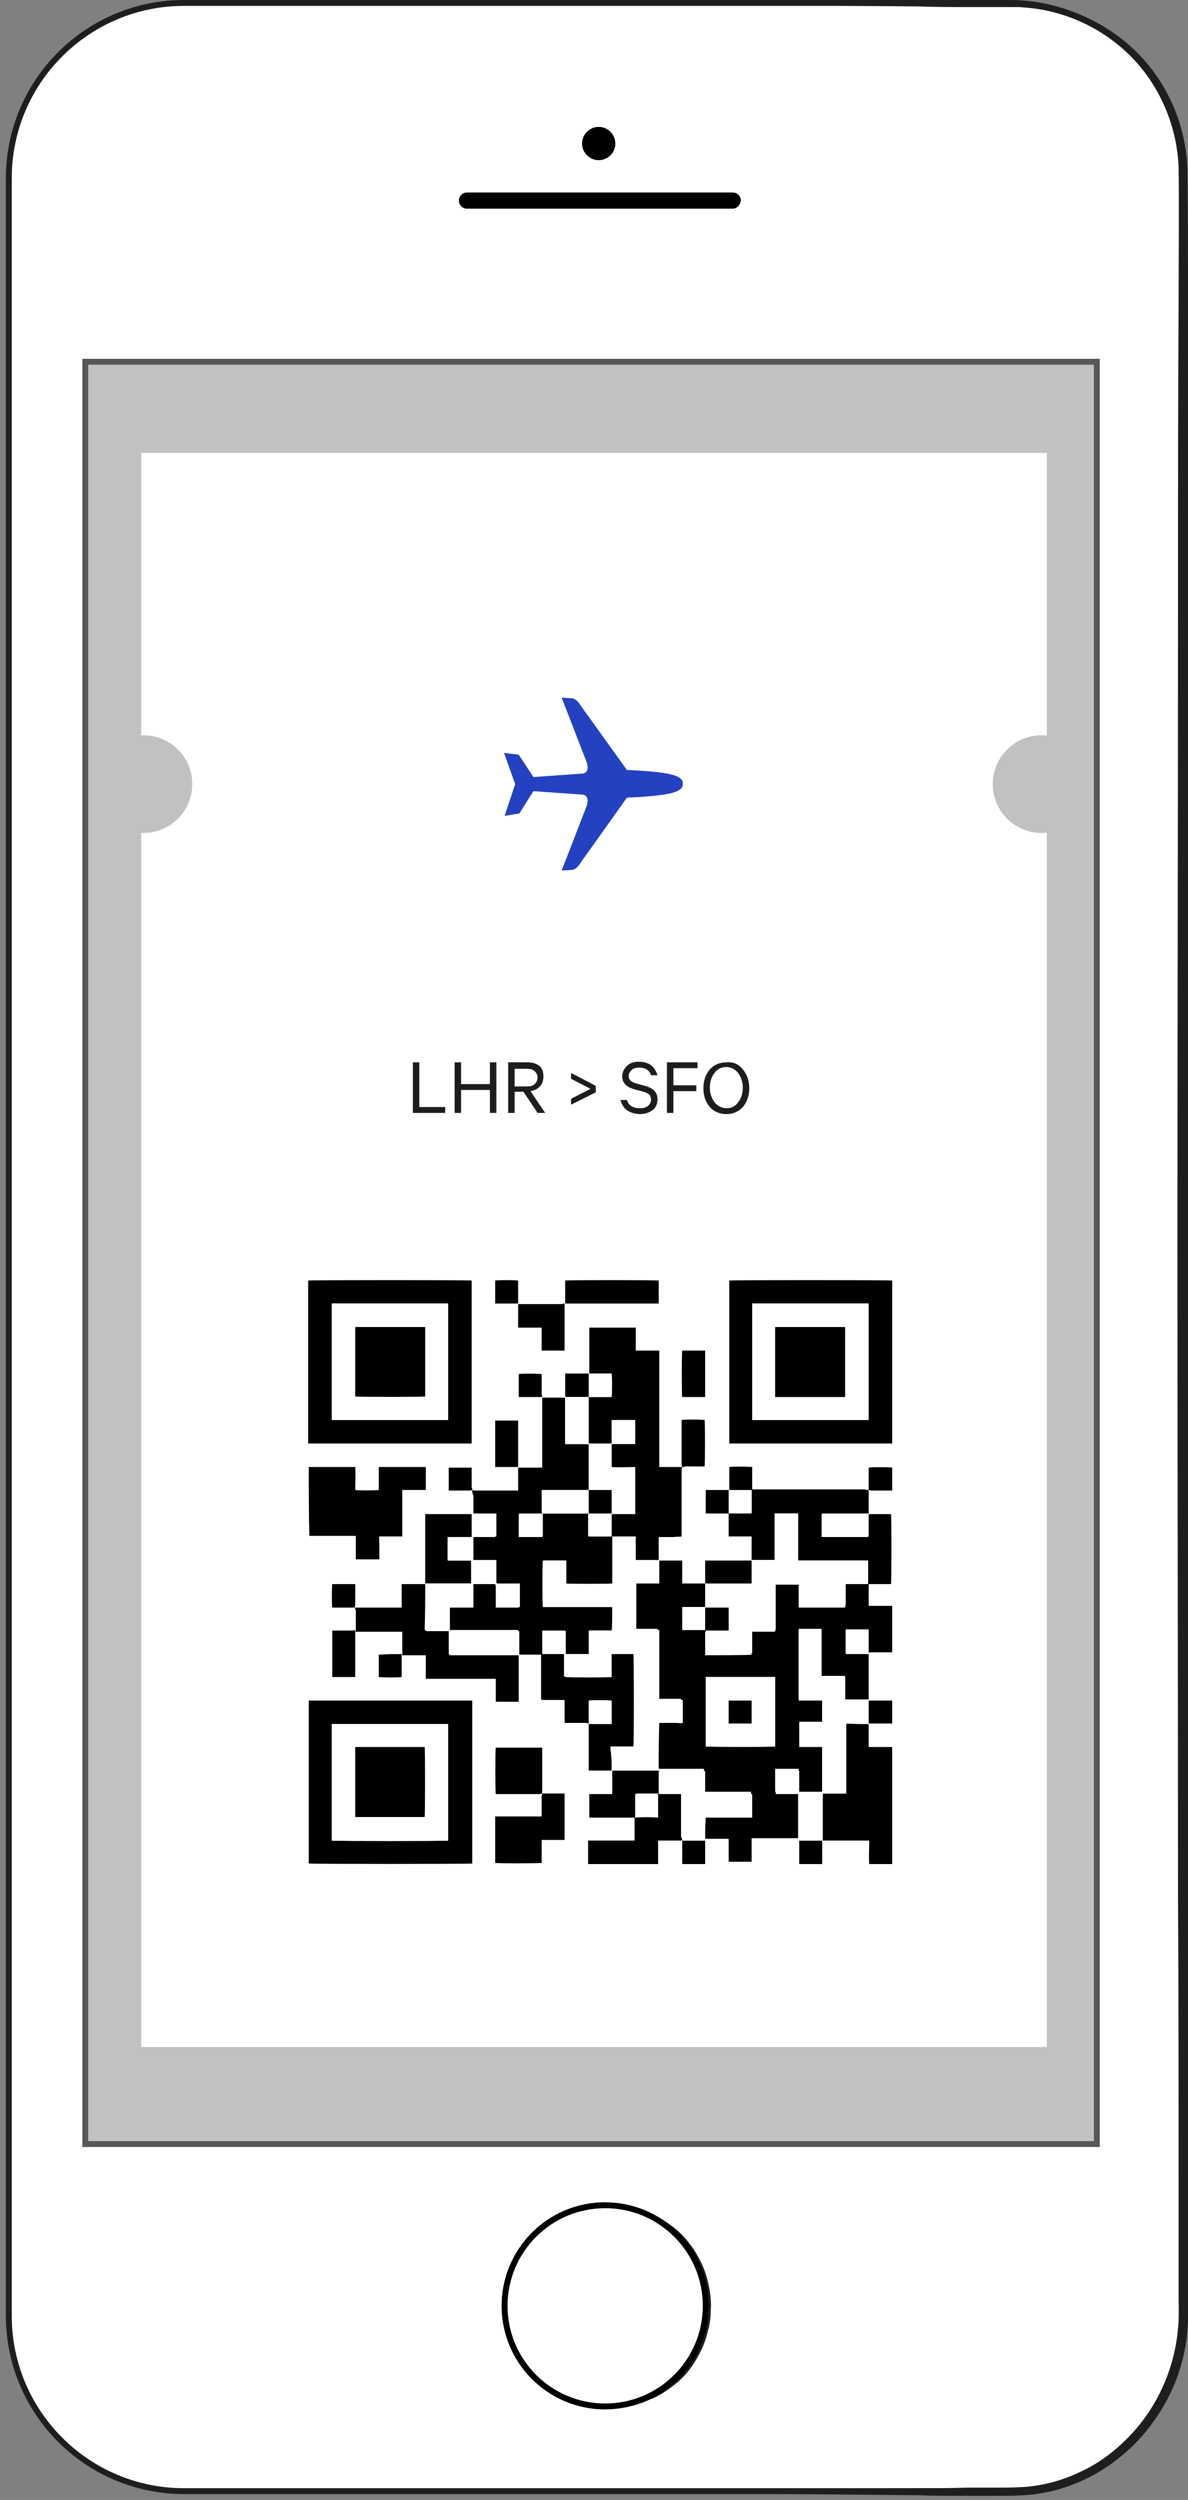 <?xml version="1.0" encoding="utf-8"?>
<!-- Generator: Adobe Illustrator 19.2.1, SVG Export Plug-In . SVG Version: 6.00 Build 0)  -->
<svg version="1.1" id="Layer_1" xmlns="http://www.w3.org/2000/svg" xmlns:xlink="http://www.w3.org/1999/xlink" x="0px" y="0px"
	 viewBox="0 0 202 425" style="enable-background:new 0 0 202 425;" xml:space="preserve">
<rect x="0" y="0" width="202" height="425" fill="#808080" stroke="none"/>
<style type="text/css">
	.st0{fill:none;}
	.st1{fill:#FFFFFF;stroke:#1E1E1E;stroke-miterlimit:10;}
	.st2{fill:#1E1E1E;}
	.st3{fill:#C1C1C1;stroke:#575756;stroke-miterlimit:10;}
	.st4{fill:#FFFFFF;stroke:#000000;stroke-miterlimit:10;}
	.st5{stroke:#FFFFFF;stroke-width:0.746;stroke-miterlimit:10;}
	.st6{stroke:#FFFFFF;stroke-width:0.853;stroke-miterlimit:10;}
	.st7{fill:#FFFFFF;}
	.st8{fill:#C1C1C1;}
	.st9{fill:#2341C1;}
	.st10{enable-background:new    ;}
	.st11{fill:#1D1D1B;}
</style>
<path class="st0" d="M0,0"/>
<path class="st1" d="M201.5,393.7c0,16.5-13.4,29.8-29.8,29.8H31.3c-16.5,0-29.8-13.4-29.8-29.8V30.3c0-16.5,13.4-29.8,29.8-29.8
	h140.3c16.5,0,29.8,13.4,29.8,29.8L201.5,393.7L201.5,393.7z"/>
<g>
	<path class="st2" d="M101.2,0.9c0,0,9.3-0.1,25.7-0.3c8.2-0.1,18.1-0.2,29.5-0.3c2.8,0,5.8,0,8.8-0.1c1.5,0,3,0,4.6,0
		c0.8,0,1.6,0,2.4,0h1.2l1.2,0.1c6.5,0.5,13.2,3.3,18.4,8.3s8.6,12.2,8.9,20C202,36.2,202,44,202,52c0,16.1,0,33,0.1,50.5
		c0,35,0.1,72.4,0.1,109.8s-0.1,74.8-0.1,109.8c0,17.5,0,34.5-0.1,50.5c0,4,0,8,0,11.9c0,2,0,3.9,0,5.8s0,3.8-0.1,5.8
		c-0.7,7.7-4.2,14.8-9.4,19.8c-2.6,2.5-5.5,4.5-8.7,5.9c-3.1,1.4-6.4,2.2-9.7,2.4c-1.6,0.1-3.2,0.1-4.8,0.1s-3.1,0-4.6,0
		c-3,0-6,0-8.8-0.1c-11.4-0.1-21.3-0.2-29.5-0.3c-16.4-0.2-25.7-0.3-25.7-0.3s9.3-0.1,25.7-0.3c8.2-0.1,18.1-0.2,29.5-0.3
		c2.8,0,5.8,0,8.8-0.1c1.5,0,3,0,4.6,0s3.1,0,4.7-0.1c3.1-0.2,6.3-1,9.3-2.4c3-1.3,5.8-3.3,8.2-5.7c4.9-4.8,8.2-11.6,8.8-18.9
		c0.2-1.8,0.1-3.7,0.1-5.7c0-1.9,0-3.9,0-5.8c0-3.9,0-7.9,0-11.9c0-16.1,0-33-0.1-50.5c0-35-0.1-72.4-0.1-109.8s0.1-74.8,0.1-109.8
		c0-17.5,0-34.5,0.1-50.5c0-8,0.1-15.9,0-23.4c-0.3-7.4-3.5-14.3-8.4-19.1s-11.3-7.5-17.5-8l-1.2-0.1h-1.2c-0.8,0-1.6,0-2.3,0
		c-1.6,0-3.1,0-4.6,0c-3,0-6,0-8.8-0.1C145,1,135.1,0.9,126.9,0.8C110.6,1,101.2,0.9,101.2,0.9z"/>
</g>
<g>
	<g>
		<path class="st2" d="M102.9,374.9c0,0,0.2,0,0.6,0s1-0.1,1.7,0c0.4,0,0.8,0.1,1.2,0.1c0.4,0.1,0.9,0.2,1.4,0.3
			c0.5,0.1,1,0.3,1.6,0.5s1.1,0.5,1.7,0.7c0.6,0.3,1.2,0.6,1.8,1c0.6,0.4,1.2,0.8,1.8,1.3c1.2,0.9,2.2,2.1,3.2,3.5
			c0.9,1.4,1.7,2.9,2.2,4.6s0.8,3.4,0.8,5.2c-0.1,0.9,0,1.7-0.2,2.6c-0.1,0.9-0.4,1.8-0.6,2.6c-0.5,1.7-1.3,3.2-2.2,4.6
			c-0.9,1.4-2,2.6-3.2,3.5c-0.6,0.5-1.2,0.9-1.8,1.3c-0.6,0.4-1.2,0.7-1.8,1c-0.6,0.2-1.2,0.5-1.7,0.7c-0.6,0.2-1.1,0.3-1.6,0.5
			c-0.5,0.1-1,0.2-1.4,0.3c-0.4,0-0.9,0.1-1.2,0.1c-0.7,0.1-1.3,0-1.7,0c-0.4,0-0.6,0-0.6,0s0.2,0,0.6-0.1s1-0.1,1.7-0.3
			c0.4-0.1,0.7-0.2,1.2-0.3c0.4-0.1,0.9-0.3,1.3-0.4c0.5-0.2,0.9-0.4,1.5-0.6c0.5-0.2,1-0.5,1.5-0.8c1-0.7,2.1-1.4,3.1-2.4
			c1-0.9,1.9-2.1,2.7-3.3c0.8-1.3,1.4-2.7,1.9-4.2c0.2-0.8,0.4-1.5,0.5-2.3c0.1-0.7,0.1-1.7,0.2-2.4c0-1.6-0.2-3.2-0.7-4.7
			s-1-2.9-1.9-4.2c-0.8-1.2-1.7-2.4-2.7-3.3c-1-1-2.1-1.7-3.1-2.4c-0.5-0.3-1-0.6-1.5-0.8c-0.5-0.2-1-0.5-1.5-0.6
			c-0.5-0.2-0.9-0.3-1.3-0.4s-0.8-0.2-1.2-0.3c-0.7-0.2-1.3-0.2-1.7-0.3C103.1,375,102.9,374.9,102.9,374.9z"/>
	</g>
	<path class="st1" d="M102.9,409.1c-9.4,0-17.1-7.6-17.1-17.1c0-9.4,7.6-17.1,17.1-17.1"/>
</g>
<g>
	<rect x="14.5" y="61.5" class="st3" width="172" height="303"/>
	<g>
		<circle class="st4" cx="102.9" cy="392" r="17.1"/>
	</g>
	<circle class="st5" cx="101.8" cy="24.4" r="3.2"/>
	<path class="st6" d="M124.6,35.9H79.4c-1,0-1.8-0.8-1.8-1.8l0,0c0-1,0.8-1.8,1.8-1.8h45.2c1,0,1.8,0.8,1.8,1.8l0,0
		C126.3,35.1,125.5,35.9,124.6,35.9z"/>
	<g>
		<g>
			<rect x="24" y="77" class="st7" width="154" height="271"/>
		</g>
	</g>
	<g>
		<g>
			<circle class="st8" cx="24.4" cy="133.3" r="8.3"/>
		</g>
	</g>
	<path class="st9" d="M87.6,133.3l-1.9-5.3l2.5,0.3l2.5,3.8l8.5-0.6c1.1-0.3,0.6-1.8,0.6-1.8l-4.3-11.1l1.5,0.1
		c1-0.1,1.7,1.2,1.7,1.2l7.9,11c0,0,6,0.2,8,0.9c0,0,1.5,0.4,1.5,1.3v0.3c0,0.9-1.5,1.3-1.5,1.3c-2,0.7-8,0.9-8,0.9l-7.9,11.1
		c0,0-0.7,1.3-1.7,1.2l-1.5,0.1l4.3-11.1c0,0,0.5-1.5-0.6-1.8l-8.5-0.6l-2.4,3.8l-2.5,0.4L87.6,133.3"/>
	<rect x="49.3" y="180.1" class="st0" width="100.6" height="35.2"/>
	<g class="st10">
		<path class="st11" d="M70.2,189.2v-8.6h1.1v7.6h4.4v1H70.2z"/>
		<path class="st11" d="M83.3,180.6h1.1v8.6h-1.1v-3.9h-4.9v3.9h-1.1v-8.6h1.1v3.7h4.9V180.6z"/>
		<path class="st11" d="M89,185.6h-1.5v3.6h-1.1v-8.6h3.2c0.9,0,1.6,0.2,2.1,0.6c0.5,0.4,0.7,1,0.7,1.8c0,0.7-0.2,1.3-0.6,1.7
			s-0.9,0.7-1.6,0.8l2.5,3.7h-1.3L89,185.6z M87.5,181.6v3.1h2.1c0.6,0,1-0.1,1.3-0.4c0.3-0.3,0.5-0.6,0.5-1.1s-0.2-0.8-0.5-1.1
			s-0.7-0.4-1.3-0.4h-2.1V181.6z"/>
		<path class="st11" d="M101.3,184.6v1.1l-4.2,2.1v-1l3.3-1.7l-3.3-1.7v-1L101.3,184.6z"/>
		<path class="st11" d="M105.5,187h1.1c0.3,1,1.1,1.4,2.2,1.4c0.6,0,1-0.1,1.4-0.4c0.3-0.3,0.5-0.6,0.5-1.1c0-0.3-0.1-0.6-0.3-0.8
			c-0.2-0.2-0.6-0.4-1-0.5l-1.5-0.4c-1.4-0.4-2.1-1.1-2.1-2.2c0-0.7,0.3-1.3,0.8-1.8s1.2-0.7,2-0.7c0.9,0,1.6,0.2,2.1,0.6
			c0.5,0.4,0.9,1,1.1,1.7h-1.1c-0.3-0.9-1-1.3-2-1.3c-0.5,0-1,0.1-1.3,0.4c-0.3,0.3-0.5,0.6-0.5,1s0.1,0.6,0.3,0.8
			c0.2,0.2,0.6,0.4,1,0.5l1.5,0.4c1.4,0.4,2.1,1.1,2.1,2.3c0,0.8-0.3,1.4-0.8,1.8s-1.3,0.7-2.1,0.7s-1.6-0.2-2.2-0.6
			S105.7,187.8,105.5,187z"/>
		<path class="st11" d="M114.5,189.2h-1.1v-8.6h5.2v1h-4.1v2.9h3.9v1h-3.9V189.2z"/>
		<path class="st11" d="M126.3,181.8c0.7,0.8,1.1,1.9,1.1,3.2s-0.4,2.4-1.1,3.2s-1.7,1.2-2.8,1.2c-1.1,0-2.1-0.4-2.8-1.2
			c-0.7-0.8-1.1-1.9-1.1-3.2s0.4-2.4,1.1-3.2s1.7-1.2,2.8-1.2C124.7,180.5,125.6,180.9,126.3,181.8z M125.5,187.4
			c0.5-0.6,0.8-1.5,0.8-2.5s-0.3-1.8-0.8-2.5c-0.5-0.6-1.2-1-2-1s-1.5,0.3-2,1c-0.5,0.6-0.8,1.5-0.8,2.5s0.3,1.8,0.8,2.5
			c0.5,0.6,1.2,1,2,1C124.4,188.4,125,188.1,125.5,187.4z"/>
	</g>
	<g>
		<g>
			<circle class="st8" cx="177.1" cy="133.3" r="8.3"/>
		</g>
	</g>
</g>
<g id="e5KAql_2_">
	<g>
		<g>
			<path class="st7" d="M167.8,333.4c-44,0-88,0-132,0c0-44,0-88,0-132c44,0,88,0,132,0C167.8,245.4,167.8,289.4,167.8,333.4z
				 M124,253.3c-0.2,0-0.3,0-0.5,0c-1,0-2,0-3.1,0c-0.2,0-0.3,0-0.5,0c0,1.3,0,2.6,0,4c1.3,0,2.7,0,4,0c0,0.1,0,0.1,0,0.2
				c0,1.2,0,2.3,0,3.5c0,0.1,0,0.2,0,0.3c0.5,0,0.9,0,1.3,0c0.4,0,0.8,0,1.3,0c0.4,0,0.9,0,1.3,0c0,0.2,0,0.4,0,0.5c0,1,0,2,0,3
				c0,0.2,0,0.3,0,0.5c-0.1,0-0.1,0-0.2,0c-2.5,0-5,0-7.5,0c-0.1,0-0.2,0-0.3,0c0,1.3,0,2.6,0,3.9c-1.3,0-2.6,0-4,0
				c0-0.5,0-0.9,0-1.3c0-0.4,0-0.9,0-1.3c0-0.4,0-0.9,0-1.3c-1.4,0-2.7,0-4,0c0-1.3,0-2.6,0-4c0.5,0,0.9,0,1.3,0c0.4,0,0.9,0,1.3,0
				c0.4,0,0.9,0.1,1.3-0.1c0-0.2,0-0.4,0-0.5c0-3.6,0-7.2,0-10.8c0-0.2,0-0.3,0.1-0.5c0.1,0,0.3,0,0.4,0c1,0,2,0,3,0
				c0.1,0,0.3,0,0.4,0c0.1-0.6,0.1-7.6,0-7.9c-0.7-0.1-3.6-0.1-3.9,0c0,0.1,0,0.2,0,0.3c0,2.4,0,4.8,0,7.3c0,0.1,0,0.3,0.1,0.4
				c-0.2,0-0.3,0-0.5,0c-1,0-2,0-3.1,0c-0.2,0-0.3,0-0.5,0c0-1.4,0-2.7,0-4c0-1.3,0-2.6,0-4c0-1.3,0-2.6,0-3.9c0-1.3,0-2.6,0-4
				c0-1.3,0-2.6,0-3.9c-0.5,0-0.9,0-1.4,0c-0.4,0-0.8,0-1.3,0c-0.4,0-0.9,0-1.3,0c0-1.3,0-2.6,0-3.9c-2.7,0-5.3,0-7.9,0
				c0,0.2,0,0.3,0,0.4c0,2.4,0,4.7,0,7.1c0,0.1,0,0.2,0,0.3c-0.2,0-0.3,0-0.5,0c-1,0-2,0-3.1,0c-0.2,0-0.3,0-0.5,0c0,0.7,0,1.4,0,2
				c0,0.7,0,1.3,0,2c-1.3,0-2.6,0-3.9,0c0-0.2,0-0.3,0-0.5c0-1,0-2,0-3.1c0-0.1,0-0.3,0-0.4c-0.7-0.1-3.6-0.1-3.9,0
				c0,1.3,0,2.6,0,3.9c1.4,0,2.7,0,4,0c0,0.2,0,0.3,0,0.5c0,3.6,0,7.2,0,10.8c0,0.2,0,0.3,0,0.6c-0.2,0-0.4,0-0.5,0c-1,0-2,0-3.1,0
				c-0.2,0-0.3,0-0.5,0c0-0.1,0-0.3,0-0.4c0-2.4,0-4.7,0-7.1c0-0.1,0-0.3,0-0.4c-1.3,0-2.6,0-3.9,0c0,2.6,0,5.2,0,7.9
				c0.2,0,0.3,0,0.5,0c1,0,1.9,0,2.9,0c0.2,0,0.3,0,0.5,0c0,0.1,0,0.1,0,0.2c0,1.2,0,2.3,0,3.5c0,0.1,0,0.1,0,0.2
				c-0.1,0-0.2,0-0.3,0c-2.4,0-4.8,0-7.2,0c-0.1,0-0.2,0-0.3-0.1c0-0.1,0-0.3,0-0.4c0-1,0-2,0-3c0-0.1,0-0.3,0-0.4
				c-1.3,0-2.6,0-3.9,0c0,1.3,0,2.6,0,3.9c0.1,0,0.2,0,0.3,0c1.1,0,2.3,0,3.4,0c0.1,0,0.2,0,0.3-0.1c0,0.3,0,0.7,0,1
				c0,1,0,2.1,0,3.1c-0.1,0-0.1,0-0.2,0c-2.5,0-4.9,0-7.4,0c-0.1,0-0.2,0-0.3,0c0,0.2,0,0.3,0,0.5c0,3.6,0,7.3,0,10.9
				c0,0.1,0,0.3,0,0.4c-0.2,0-0.3,0-0.5,0c-1,0-2,0-3.1,0c-0.2,0-0.3,0-0.5,0c0,1.3,0,2.6,0,4c-0.2,0-0.3,0-0.5,0
				c-2.3,0-4.6,0-6.9,0c-0.2,0-0.4,0-0.6,0c0-0.1,0.1-0.3,0.1-0.4c0-1.1,0-2.2,0-3.3c0-0.1,0-0.2,0-0.3c-1.3,0-2.6,0-3.9,0
				c-0.1,0.6-0.1,3.6,0,4c0.1,0,0.3,0,0.4,0c1,0,2,0,3,0c0.1,0,0.3,0,0.4,0c0,0.1,0.1,0.2,0.1,0.3c0,1.1,0,2.2,0,3.3
				c0,0.1,0,0.2-0.1,0.3c-0.1,0-0.3,0-0.4,0c-1,0-2,0-3,0c-0.1,0-0.3,0-0.4,0c0,2.6,0,5.3,0,7.9c1.3,0,2.6,0,3.9,0
				c0-0.1,0-0.2,0-0.4c0-2.4,0-4.8,0-7.2c0-0.1,0-0.3-0.1-0.4c0.2,0,0.4,0,0.6,0c2.3,0,4.6,0,6.9,0c0.2,0,0.3,0,0.5,0
				c0,1.4,0,2.7,0,4c-1.3,0-2.6,0-3.8,0c0,0,0,0-0.1,0c0,1.3,0,2.6,0,3.8c0.5,0.1,3.6,0.1,3.9,0c0-1.3,0-2.6,0-3.9c0.7,0,1.3,0,2,0
				c0.7,0,1.3,0,2,0c0,0.7,0,1.3,0,2c0,0.6,0,1.3,0,2c4,0,7.9,0,11.9,0c0,1.3,0,2.6,0,3.9c1.3,0,2.6,0,3.9,0c0-0.2,0-0.3,0-0.4
				c0-2.4,0-4.8,0-7.2c0-0.1,0-0.2,0-0.3c1.3,0,2.7,0,4,0c0,0,0,0.1,0,0.1c0,2.5,0,5,0,7.5c0,0.1,0,0.2,0.1,0.3c1.3,0,2.6,0,3.9,0
				c0,1.3,0,2.6,0,3.9c0.2,0,0.3,0,0.5,0c1,0,2.1,0,3.1,0c0.2,0,0.3,0,0.5,0.1c0,0,0,0,0,0c0,0.1,0,0.2,0,0.3c0,2.5,0,4.9,0,7.4
				c0,0.1,0,0.2,0,0.3c1.3,0,2.6,0,3.9,0c0,1.3,0,2.6,0,4c-1.3,0-2.6,0-3.9,0c0,1.3,0,2.6,0,4c0.2,0,0.3,0,0.4,0c0.7,0,1.5,0,2.2,0
				c1.8,0,3.5,0,5.3,0c0,1.3,0,2.6,0,4c-2.7,0-5.3,0-7.9,0c0,1.3,0,2.6,0,4c4,0,7.9,0,11.9,0c0-1.3,0-2.6,0-4c0.4,0,0.7,0,1,0
				c1,0,2,0,3.1,0c0,0.1,0,0.1,0,0.2c0,1.2,0,2.4,0,3.6c0,0.1,0,0.1,0,0.2c1.3,0,2.6,0,3.9,0c0-1.3,0-2.7,0-4c0.2,0,0.3,0,0.5,0
				c1,0,2,0,3.1,0c0.1,0,0.3,0,0.5,0c0,1.3,0,2.6,0,3.9c1.3,0,2.6,0,3.9,0c0-1.3,0-2.6,0-4c0.2,0,0.4,0,0.5,0c2.3,0,4.6,0,6.9,0
				c0.2,0,0.3,0,0.5,0c0,0.1,0,0.1,0,0.2c0,1.2,0,2.4,0,3.6c0,0.1,0,0.1,0,0.2c1.3,0,2.6,0,3.9,0c0-1.3,0-2.7,0-4c0.2,0,0.3,0,0.5,0
				c2.3,0,4.6,0,6.9,0c0.2,0,0.3,0,0.5,0c0,1.4,0,2.7,0,4c1.3,0,2.6,0,3.9,0c0-6.6,0-13.2,0-19.9c-1.3,0-2.6,0-4,0
				c0-1.3,0-2.6,0-3.9c1.3,0,2.6,0,4,0c0-1.3,0-2.6,0-3.9c-0.3,0-0.6,0-0.9,0c-1,0-2.1,0-3.1,0c0-0.1,0-0.1,0-0.2c0-2.5,0-4.9,0-7.4
				c0-0.1,0-0.2,0-0.3c0,0,0,0,0,0c0.2,0,0.3-0.1,0.5-0.1c1,0,2.1,0,3.1,0c0.1,0,0.3,0,0.4,0c0-2.6,0-5.3,0-7.9c-1.3,0-2.6,0-4,0
				c0-0.2,0-0.4,0-0.5c0-1.2,0-2.3,0-3.5c0.1,0,0.1,0,0.2,0c1.2,0,2.3,0,3.5,0c0.1,0,0.2,0,0.2,0c0.1-0.5,0.1-11.5,0-11.9
				c-1.3,0-2.6,0-3.9,0l0,0c0-1.2,0-2.4,0-3.6c0-0.2,0-0.3,0-0.5c0.1,0,0.3,0.1,0.4,0.1c1.1,0,2.2,0,3.3,0c0.1,0,0.2,0,0.3,0
				c0-1.3,0-2.6,0-3.9c-0.6-0.1-3.6-0.1-4,0c0,0.1,0,0.3,0,0.4c0,1,0,2,0,3c0,0.1,0,0.3,0,0.4c-0.2,0-0.4,0.1-0.6,0.1
				c-6.2,0-12.5,0-18.7,0c-0.2,0-0.3,0-0.5,0c0-0.2,0-0.3,0-0.5c0-1,0-2,0-3c0-0.2,0-0.3,0-0.5c-0.6-0.1-3.6-0.1-3.9,0
				c0,1.1,0,2.2,0,3.3C123.9,252.9,123.9,253.1,124,253.3z M88.1,221.6c0-0.1,0-0.2,0-0.3c0-1.2,0-2.3,0-3.5c0-0.1,0-0.1,0-0.2
				c-0.5-0.1-3.6-0.1-3.9,0c0,1.3,0,2.6,0,3.9c0.2,0,0.3,0,0.5,0C85.8,221.6,87,221.6,88.1,221.6c0,0.1,0,0.3,0,0.5c0,1,0,2,0,3
				c0,0.1,0,0.3,0,0.5c1.3,0,2.6,0,4,0c0,1.3,0,2.6,0,3.9c1.3,0,2.6,0,3.9,0c0-0.1,0-0.3,0-0.4c0-2.4,0-4.8,0-7.2c0-0.1,0-0.3,0-0.4
				c0.1,0,0.2,0,0.3,0c5.1,0,10.2,0,15.2,0c0.1,0,0.2,0,0.3,0c0-1.3,0-2.6,0-3.9c-0.6-0.1-15.5-0.1-15.9,0c0,1.1,0,2.2,0,3.4
				c0,0.2,0,0.3,0,0.5c-0.2,0-0.3,0-0.5,0c-2.3,0-4.6,0-7,0C88.4,221.6,88.3,221.6,88.1,221.6z M92.2,304.9c0-0.2,0-0.3,0-0.5
				c0-2.3,0-4.6,0-6.9c0-0.2,0-0.3,0-0.5c-2.7,0-5.3,0-7.9,0c-0.1,0.5-0.1,7.6,0,7.9c0.1,0,0.1,0,0.2,0c2.5,0,4.9,0,7.4,0
				C92,304.9,92.1,304.9,92.2,304.9c0,0.1,0,0.3,0,0.5c0,1,0,2.1,0,3.1c0,0.1,0,0.3,0,0.5c-2.6,0-5.3,0-7.9,0c0,2.7,0,5.3,0,7.9
				c0.5,0.1,7.6,0.1,7.9,0c0-1.3,0-2.6,0-3.9c1.3,0,2.6,0,3.9,0c0-2.7,0-5.3,0-7.9c-0.2,0-0.3,0-0.4,0c-1,0-2,0-3,0
				C92.5,304.9,92.3,304.9,92.2,304.9z M80.2,245.4c0-9.3,0-18.5,0-27.7c-0.4-0.1-27.4-0.1-27.8,0c0,9.2,0,18.5,0,27.7
				C61.7,245.4,71,245.4,80.2,245.4z M52.5,289.1c0,9.3,0,18.5,0,27.7c0.5,0.1,27.5,0.1,27.8,0c0-9.2,0-18.4,0-27.7
				C71,289.1,61.7,289.1,52.5,289.1z M151.7,245.4c0-9.3,0-18.5,0-27.7c-0.4-0.1-27.4-0.1-27.7,0c0,9.2,0,18.5,0,27.7
				C133.2,245.4,142.4,245.4,151.7,245.4z M52.5,249.4c0,4,0,7.9,0,11.9c2.6,0,5.3,0,7.9,0c0,1.3,0,2.6,0,4c1.3,0,2.6,0,4,0
				c0-0.5,0-0.9,0-1.3c0-0.4,0-0.9,0-1.3c0-0.4-0.1-0.9,0-1.3c1.3,0,2.6,0,3.9,0c0-2.7,0-5.3,0-7.9c1.3,0,2.6,0,4,0
				c0-1.4,0-2.6,0-3.9c-2.7,0-5.3,0-8,0c0,1.3,0,2.6,0,3.9c-0.5,0.1-3.6,0.1-4,0c0-1.3,0-2.6,0-3.9
				C57.7,249.4,55.1,249.4,52.5,249.4z M119.9,237.5c0-2.7,0-5.3,0-7.9c-1.3,0-2.6,0-3.9,0c-0.1,0.6-0.1,7.6,0,7.9
				C117.3,237.5,118.6,237.5,119.9,237.5z"/>
			<path d="M112,265.3c1.3,0,2.6,0,4,0c0,0.4,0,0.9,0,1.3c0,0.4,0,0.9,0,1.3c0,0.4,0,0.9,0,1.3c1.4,0,2.7,0,4,0l0,0c0,1.3,0,2.7,0,4
				c-1.3,0-2.6,0-3.9,0c0,1.3,0,2.6,0,3.9c0.1,0,0.1,0,0.1,0c1.3,0,2.6,0,3.8,0c0,0.5,0,0.9,0,1.4c0,0.4,0,0.9,0,1.3
				c0,0.4,0,0.9,0,1.3c1,0.1,7.5,0,7.9-0.1c0-0.4,0-0.9,0-1.3c0-0.4,0-0.9,0-1.3c0-0.4,0-0.9,0-1.3c0.7,0,1.3,0,2,0c0.6,0,1.3,0,2,0
				c0-0.6,0-1.1,0-1.6c0-0.5,0-1,0-1.6s0-1,0-1.6c0-0.5,0-1,0-1.6c0-0.5,0-1,0-1.6c1.3,0,2.6,0,4,0c0,1.3,0,2.6,0,3.9
				c2.7,0,5.3,0,7.9,0c0-1.3,0-2.6,0-4c0.2,0,0.4,0,0.5,0c1.1,0,2.3,0,3.4,0l0,0c0,1.2,0,2.3,0,3.5c0,0.2,0,0.3,0,0.5
				c1.3,0,2.6,0,4,0c0,2.7,0,5.3,0,7.9c-0.2,0-0.3,0-0.4,0c-1,0-2.1,0-3.1,0c-0.2,0-0.3,0-0.5,0.1c0-0.1,0-0.2,0-0.3
				c0-1.1,0-2.3,0-3.4c0-0.1,0-0.2,0-0.3c-1.3,0-2.6,0-3.9,0c0,1.3,0,2.6,0,4c0.2,0,0.3,0,0.5,0c1,0,2,0,3,0c0.1,0,0.3,0,0.4,0
				c0,0.1,0,0.2,0,0.3c0,2.5,0,4.9,0,7.4c0,0.1,0,0.1,0,0.2l0,0c-1.3,0-2.6,0-4,0c0-1.4,0-2.7,0-4c-1.3,0-2.6,0-4,0
				c0-0.6,0-1.1,0-1.6c0-0.5,0-1,0-1.6c0-0.5,0-1.1,0-1.6c0-0.5,0-1,0-1.6c0-0.5,0-1,0-1.6c-1.3,0-2.6,0-3.9,0c0,0.2,0,0.3,0,0.4
				c0,3.8,0,7.6,0,11.4c0,0,0,0,0,0c0,0,0,0,0.1,0.1c0.4,0,0.8,0,1.3,0c0.4,0,0.8,0,1.3,0c0.4,0,0.9,0,1.3,0c0,1.3,0,2.6,0,3.9
				c-1.3,0-2.6,0-3.9,0c0,1.3,0,2.6,0,4c1.3,0,2.6,0,3.9,0c0,0.2,0,0.4,0,0.5c0,1.4,0,2.8,0,4.1c0,1.1,0,2.2,0,3.3l0,0
				c-1.3,0-2.5,0-3.8,0c0,0-0.1,0-0.1,0c0-0.1-0.1-0.3-0.1-0.4c0-1,0-2,0-3c0-0.2,0-0.3,0-0.5c-1.3,0-2.6,0-4,0c0,1.3,0,2.6,0,3.9
				c0.1,0,0.2,0,0.2,0c1.2,0,2.3,0,3.5,0c0.1,0,0.2,0,0.3-0.1c0,0.2-0.1,0.3-0.1,0.5c0,2.4,0,4.8,0,7.2c0,0.1,0,0.2,0,0.3l0,0
				c-0.2,0-0.3,0-0.5,0c-2.3,0-4.6,0-6.9,0c-0.2,0-0.3,0-0.5,0c0,1.3,0,2.6,0,4c-1.3,0-2.6,0-3.9,0c0-1.3,0-2.6,0-3.9
				c-0.2,0-0.3,0-0.5,0c-1,0-2,0-3.1,0c-0.2,0-0.3,0-0.5,0l0,0c0-1.3,0-2.6,0-4c2.7,0,5.3,0,7.9,0c0-1.3,0-2.6,0-4
				c-0.5,0-1.1,0-1.6,0c-0.5,0-1,0-1.6,0c-0.5,0-1,0-1.6,0c-0.5,0-1,0-1.6,0c-0.5,0-1,0-1.6,0c0-1.3,0-2.6,0-3.9c-0.1,0-0.2,0-0.2,0
				c-2.6,0-5.2,0-7.7,0l0,0c0-2.6,0-5.3,0-8c0.5,0,0.9,0,1.4,0c0.4,0,0.9,0,1.3,0c0.4,0,0.9,0,1.3,0c0-1.3,0-2.6,0-3.9
				c-1.3,0-2.6,0-4,0c0-4,0-7.9,0-11.9c-1.3,0-2.6,0-3.9,0c0-2.7,0-5.3,0-7.9c1.3,0,2.6,0,3.9,0C112,267.9,112,266.6,112,265.3
				L112,265.3z M120,285.1c0,4,0,7.9,0,11.8c0.7,0.1,11.5,0.1,11.8,0c0-3.9,0-7.8,0-11.8C127.8,285.1,123.9,285.1,120,285.1z"/>
			<path d="M80.3,253.3c0.1,0,0.2,0.1,0.3,0.1c2.4,0,4.8,0,7.2,0c0.1,0,0.2,0,0.3,0c0-0.1,0-0.1,0-0.2c0-1.2,0-2.3,0-3.5
				c0-0.1,0-0.1,0-0.2l0,0c0.2,0,0.3,0,0.5,0c1,0,2,0,3.1,0c0.2,0,0.3,0,0.5,0c0-0.2,0-0.4,0-0.6c0-3.6,0-7.2,0-10.8
				c0-0.2,0-0.3,0-0.5c0,0,0,0,0,0c1.3,0,2.6,0,3.9,0l0,0c0,0.2,0,0.3,0,0.5c0,2.3,0,4.6,0,6.9c0,0.2,0,0.3,0,0.5c0.2,0,0.4,0,0.5,0
				c1.2,0,2.3,0,3.5,0l0,0c0,2.6,0,5.2,0,7.7c0,0,0,0.1,0,0.1c-0.2,0-0.3,0-0.5,0c-2.3,0-4.6,0-6.9,0c-0.2,0-0.3,0-0.5,0
				c0,0.1,0,0.2,0,0.3c0,1.1,0,2.3,0,3.4c0,0.1,0,0.2,0.1,0.3c-0.1,0-0.1,0-0.2,0c-1.2,0-2.4,0-3.6,0c-0.1,0-0.1,0-0.2,0
				c0,1.3,0,2.6,0,3.9c1.3,0,2.6,0,4,0c0-0.2,0-0.3,0-0.5c0-1,0-2,0-3c0-0.1,0-0.3,0-0.4c0.1,0,0.3,0,0.4,0c2.5,0,5,0,7.5,0
				c0,1.3,0,2.6,0,3.8c0,0,0,0.1,0.1,0.1c1.3,0,2.6,0,3.9,0c0,0,0,0,0,0c0,0.1,0,0.2,0,0.3c0,2.5,0,4.9,0,7.4c0,0.1,0,0.2,0,0.3
				c-0.5,0.1-7.6,0.1-7.9,0c0-1.3,0-2.6,0-3.9c-1.3,0-2.6,0-3.9,0c-0.1,0.7-0.1,7.6,0,7.9c1.3,0,2.6,0,3.9,0c1.3,0,2.6,0,4,0
				c1.3,0,2.6,0,3.9,0c0.1,0.9,0,3.6-0.1,4c-1.3,0-2.6,0-3.9,0c0,1.3,0,2.6,0,4c-1.4,0-2.7,0-4,0l0,0c0-0.4,0-0.9,0-1.3
				c0-0.4,0-0.9,0-1.3c0-0.4,0-0.9,0-1.3c-1.3,0-2.6,0-3.9,0c0,1.3,0,2.7,0,4l0,0c-1.3,0-2.7,0-4,0c0,0,0,0,0,0c0-1.3,0-2.6,0-4
				c-0.2,0-0.4,0-0.5,0c-3.6,0-7.2,0-10.8,0c-0.2,0-0.3,0-0.5,0l0,0c0-1.3,0-2.6,0-4c1.3,0,2.6,0,4,0c0-0.2,0-0.4,0-0.6
				c0-1.1,0-2.3,0-3.4l0,0c1.3,0,2.5,0,3.8,0c0.1,0,0.1,0,0.2-0.1c0,0.1,0,0.2,0,0.3c0,1.2,0,2.3,0,3.5c0,0.1,0,0.2,0,0.2
				c1.3,0,2.6,0,3.9,0c0-1.3,0-2.6,0-4c-0.2,0-0.3,0-0.5,0c-1,0-2,0-3,0c-0.2,0-0.3,0-0.5-0.1c0-0.1,0-0.3,0-0.4c0-1,0-2,0-3
				c0-0.1,0-0.3,0-0.5c-1.3,0-2.6,0-3.9,0l0,0c0-0.4,0-0.9,0-1.3c0-0.9,0-1.8,0-2.7l0,0c1.3,0,2.6,0,3.9,0c0-1.3,0-2.6,0-3.9
				c-1.3,0-2.6,0-3.9,0l0,0c0-1,0-2.1,0-3.1C80.3,253.9,80.3,253.6,80.3,253.3L80.3,253.3z"/>
			<path d="M80.2,245.4c-9.3,0-18.5,0-27.8,0c0-9.2,0-18.5,0-27.7c0.3-0.1,27.3-0.1,27.8,0C80.2,226.9,80.2,236.1,80.2,245.4z
				 M56.4,221.6c0,6.6,0,13.2,0,19.8c6.6,0,13.2,0,19.8,0c0-6.6,0-13.2,0-19.8C69.6,221.6,63.1,221.6,56.4,221.6z"/>
			<path d="M52.5,289.1c9.3,0,18.5,0,27.8,0c0,9.2,0,18.5,0,27.7c-0.3,0.1-27.2,0.1-27.8,0C52.5,307.6,52.5,298.4,52.5,289.1z
				 M76.2,293.1c-6.6,0-13.2,0-19.8,0c0,6.6,0,13.2,0,19.8c0.6,0.1,19.5,0.1,19.8,0C76.2,306.3,76.2,299.7,76.2,293.1z"/>
			<path d="M151.7,245.4c-9.3,0-18.5,0-27.7,0c0-9.3,0-18.5,0-27.7c0.3-0.1,27.3-0.1,27.7,0C151.7,226.9,151.7,236.1,151.7,245.4z
				 M127.9,241.4c6.6,0,13.2,0,19.8,0c0-6.6,0-13.2,0-19.8c-6.6,0-13.2,0-19.8,0C127.9,228.2,127.9,234.8,127.9,241.4z"/>
			<path d="M116,249.4c0,0.2-0.1,0.3-0.1,0.5c0,3.6,0,7.2,0,10.8c0,0.2,0,0.3,0,0.5c-0.5,0.1-0.9,0-1.3,0.1c-0.4,0-0.9,0-1.3,0
				c-0.4,0-0.9,0-1.3,0c0,1.4,0,2.7,0,4l0,0c-1.3,0-2.6,0-4,0c0-1.3,0-2.6,0-4c-0.2,0-0.4,0-0.5,0c-1,0-2,0-3,0c-0.2,0-0.3,0-0.5,0
				l0,0c0-0.4,0-0.9,0-1.3c0-0.9,0-1.7,0-2.6c0.5,0,0.9,0,1.4,0c0.4,0,0.9,0,1.3,0c0.4,0,0.9,0,1.3,0c0-2.7,0-5.3,0-7.9
				c-1.3,0-2.6,0-4,0c0-0.2,0-0.3,0-0.5c0-1,0-2,0-3c0-0.2,0-0.3,0-0.5c0.7,0,1.3,0,2,0c0.7,0,1.3,0,2,0c0-1.4,0-2.6,0-4
				c-1.3,0-2.6,0-4,0c0,0.4,0,0.7,0,1c0,1,0,2,0,3c-1.3,0-2.6,0-3.9,0l0,0c0-0.1,0-0.2,0-0.3c0-2.5,0-4.9,0-7.4c0-0.1,0-0.2,0-0.3
				l0,0c1.3,0,2.6,0,3.9,0c0.1-0.6,0.1-3.6,0-4c-0.1,0-0.3,0-0.4,0c-0.9,0-1.8,0-2.7,0c-0.2,0-0.5,0-0.7,0c0,0,0,0,0,0
				c0-0.1,0-0.2,0-0.3c0-2.4,0-4.7,0-7.1c0-0.1,0-0.3,0-0.4c2.7,0,5.3,0,7.9,0c0,1.3,0,2.6,0,3.9c0.5,0,0.9,0,1.3,0
				c0.4,0,0.8,0,1.3,0c0.4,0,0.9,0,1.4,0c0,1.3,0,2.6,0,3.9c0,1.3,0,2.6,0,4c0,1.3,0,2.6,0,3.9c0,1.3,0,2.6,0,4c0,1.3,0,2.6,0,4
				c0.2,0,0.3,0,0.5,0c1,0,2,0,3.1,0C115.7,249.4,115.9,249.4,116,249.4L116,249.4z"/>
			<path d="M147.7,253.3c0,0.2,0,0.3,0,0.5c0,1.2,0,2.4,0,3.6c-2.6,0-5.2,0-7.8,0c-0.1,0-0.1,0-0.2,0c0,1.3,0,2.6,0,3.9
				c2.6,0,5.3,0,7.9,0c0-1.3,0-2.6,0-3.9c1.3,0,2.6,0,3.9,0c0.1,0.3,0.1,11.4,0,11.9c-0.1,0-0.2,0-0.2,0c-1.2,0-2.3,0-3.5,0
				c-0.1,0-0.1,0-0.2,0c0,0,0,0,0,0c0-1.3,0-2.6,0-4c-4,0-7.9,0-11.9,0c0-1.3,0-2.7,0-4c0-1.3,0-2.6,0-4c-1.4,0-2.6,0-4,0
				c0,1.3,0,2.6,0,3.9c0,1.3,0,2.6,0,4c-1.4,0-2.6,0-3.9,0l0,0c0-0.2,0-0.3,0-0.5c0-1,0-2,0-3c0-0.2,0-0.3,0-0.5c-0.5,0-0.9,0-1.3,0
				c-0.4,0-0.8,0-1.3,0c-0.4,0-0.9,0-1.3,0c0-0.1,0-0.2,0-0.3c0-1.2,0-2.3,0-3.5c0-0.1,0-0.1,0-0.2c0,0,0,0,0,0c1.3,0,2.6,0,3.9,0
				c0-0.2,0-0.4,0-0.5c0-1,0-2,0-3c0-0.2,0-0.3,0-0.5l0,0c0.2,0,0.3,0,0.5,0c6.2,0,12.5,0,18.7,0
				C147.3,253.3,147.5,253.3,147.7,253.3L147.7,253.3z"/>
			<path d="M52.5,249.4c2.6,0,5.2,0,7.9,0c0.1,1.3,0,2.6,0,3.9c0.3,0.1,3.4,0.1,4,0c0-1.3,0-2.6,0-3.9c2.7,0,5.3,0,8,0
				c0,1.3,0,2.6,0,3.9c-1.3,0-2.6,0-4,0c0,2.7,0,5.3,0,7.9c-1.3,0-2.6,0-3.9,0c-0.1,0.4,0,0.9,0,1.3c0,0.4,0,0.9,0,1.3
				c0,0.4,0,0.9,0,1.3c-1.3,0-2.6,0-4,0c0-1.3,0-2.6,0-4c-2.7,0-5.3,0-7.9,0C52.5,257.3,52.5,253.4,52.5,249.4z"/>
			<path d="M147.7,293.1c0,1.3,0,2.6,0,3.9c1.3,0,2.6,0,4,0c0,6.6,0,13.2,0,19.9c-1.3,0-2.6,0-3.9,0c-0.1-1.3,0-2.6,0-4
				c-0.2,0-0.3,0-0.5,0c-2.3,0-4.6,0-6.9,0c-0.2,0-0.3,0-0.5,0l0,0c0-2.7,0-5.3,0-8l0,0c1.3,0,2.6,0,4,0c0-4,0-7.9,0-11.8
				c0.1,0,0.1-0.1,0.1-0.1C145.2,293.1,146.4,293.1,147.7,293.1L147.7,293.1z"/>
			<path d="M104,301c-1.3,0-2.6,0-3.9,0c0-0.1,0-0.2,0-0.3c0-2.5,0-4.9,0-7.4c0-0.1,0-0.2,0-0.3c0.1,0,0.3,0,0.4,0c1,0,2,0,3.1,0
				c0.1,0,0.3,0,0.4,0c0-1.3,0-2.6,0-3.9c-0.6-0.1-3.6-0.1-3.9,0c0,1.2,0,2.5,0,3.7c0,0.1,0,0.1,0,0.2c-0.2,0-0.3-0.1-0.5-0.1
				c-1,0-2.1,0-3.1,0c-0.1,0-0.3,0-0.5,0c0-1.3,0-2.6,0-3.9c-1.3,0-2.6,0-3.9,0c0-0.1-0.1-0.2-0.1-0.3c0-2.5,0-5,0-7.5
				c0,0,0-0.1,0-0.1c0,0,0,0,0,0c1.3,0,2.6,0,3.9,0l0,0c0,1.3,0,2.6,0,3.9c0.6,0.1,7.6,0.1,7.9,0c0-0.4,0-0.9,0-1.3
				c0-0.4,0-0.8,0-1.3c0-0.4,0-0.9,0-1.3c1.4,0,2.6,0,3.9,0c0.1,0.5,0.1,15.5,0,15.8c-1.3,0-2.6,0-3.9,0c0,0.2,0,0.4,0,0.5
				C104,298.7,104,299.8,104,301L104,301z"/>
			<path d="M60.3,273.3c0.2,0,0.4,0,0.6,0c2.3,0,4.6,0,6.9,0c0.2,0,0.3,0,0.5,0c0-1.3,0-2.6,0-4c0.2,0,0.3,0,0.5,0c1,0,2,0,3.1,0
				c0.2,0,0.3,0,0.5,0l0,0c0,2.6,0,5.2,0,7.8c0,0.1,0,0.1,0.1,0.2c1.3,0,2.6,0,3.9,0l0,0c0,0.2,0,0.3,0,0.5c0,1,0,2,0,3.1
				c0,0.1,0,0.3,0,0.5c0.2,0,0.4,0,0.5,0c3.6,0,7.2,0,10.8,0c0.2,0,0.3,0,0.5,0c0,0,0,0,0,0c0,0.1,0,0.2,0,0.3c0,2.4,0,4.8,0,7.2
				c0,0.1,0,0.3,0,0.4c-1.3,0-2.6,0-3.9,0c0-1.3,0-2.6,0-3.9c-4,0-7.9,0-11.9,0c0-0.7,0-1.3,0-2c0-0.6,0-1.3,0-2c-0.7,0-1.3,0-2,0
				c-0.7,0-1.3,0-2,0l0,0c0-1.3,0-2.6,0-4c-0.2,0-0.3,0-0.5,0c-2.3,0-4.6,0-6.9,0c-0.2,0-0.4,0-0.6,0l0,0c0-0.1,0.1-0.2,0.1-0.3
				c0-1.1,0-2.2,0-3.3C60.4,273.4,60.3,273.4,60.3,273.3C60.3,273.3,60.3,273.3,60.3,273.3z"/>
			<path d="M116,312.9c-1,0-2,0-3.1,0c-0.3,0-0.6,0-1,0c0,1.3,0,2.6,0,4c-4,0-7.9,0-11.9,0c0-1.3,0-2.6,0-4c2.6,0,5.3,0,7.9,0
				c0-1.3,0-2.6,0-4l0,0c1.3,0,2.6,0,3.9,0c0-1.4,0-2.7,0-4l0,0c1.3,0,2.6,0,4,0c0,0.2,0,0.4,0,0.6c0,2.3,0,4.6,0,6.8
				C116,312.5,116,312.7,116,312.9L116,312.9z"/>
			<path d="M92.2,304.9c0.1,0,0.3,0,0.4,0c1,0,2,0,3,0c0.1,0,0.3,0,0.4,0c0,2.6,0,5.3,0,7.9c-1.3,0-2.6,0-3.9,0c0,1.3,0,2.6,0,3.9
				c-0.4,0.1-7.5,0.1-7.9,0c0-2.6,0-5.2,0-7.9c2.6,0,5.3,0,7.9,0c0-0.2,0-0.3,0-0.5c0-1,0-2.1,0-3.1
				C92.1,305.2,92.2,305.1,92.2,304.9L92.2,304.9z"/>
			<path d="M72.3,269.2c0-0.1,0-0.3,0-0.4c0-3.6,0-7.3,0-10.9c0-0.2,0-0.3,0-0.5c0.1,0,0.2,0,0.3,0c2.5,0,4.9,0,7.4,0
				c0.1,0,0.1,0,0.2,0c0,0,0,0,0,0c0,1.3,0,2.6,0,3.9l0,0c-0.2,0-0.3,0-0.5,0c-1,0-2,0-3.1,0c-0.2,0-0.3,0-0.5,0c0,1.3,0,2.6,0,4
				c0.2,0,0.3,0,0.5,0c1.2,0,2.3,0,3.5,0l0,0c0,1.3,0,2.6,0,3.9l0,0c-0.1,0-0.2,0-0.3,0c-2.4,0-4.8,0-7.3,0
				C72.5,269.2,72.4,269.2,72.3,269.2L72.3,269.2z"/>
			<path d="M96.1,221.6c0-0.2,0-0.3,0-0.5c0-1.1,0-2.2,0-3.4c0.3-0.1,15.3-0.1,15.9,0c0,1.3,0,2.6,0,3.9c-0.1,0-0.2,0-0.3,0
				c-5.1,0-10.2,0-15.2,0C96.3,221.6,96.2,221.6,96.1,221.6L96.1,221.6z"/>
			<path d="M92.2,304.9c-0.1,0-0.2,0-0.3,0.1c-2.5,0-4.9,0-7.4,0c-0.1,0-0.1,0-0.2,0c-0.1-0.3-0.1-7.4,0-7.9c2.6,0,5.2,0,7.9,0
				c0,0.2,0,0.3,0,0.5c0,2.3,0,4.6,0,6.9C92.1,304.6,92.2,304.8,92.2,304.9C92.2,304.9,92.2,304.9,92.2,304.9z"/>
			<path d="M108.1,309c-1.8,0-3.5,0-5.3,0c-0.7,0-1.5,0-2.2,0c-0.1,0-0.3,0-0.4,0c0-1.3,0-2.6,0-4c1.3,0,2.6,0,3.9,0
				c0-1.3,0-2.6,0-4l0,0c0.1,0,0.2,0,0.3,0c2.5,0,4.9,0,7.4,0c0.1,0,0.2,0,0.3,0l0,0c0,1.3,0,2.6,0,3.9l0,0c-1.3,0-2.6,0-3.9,0
				C108,306.3,108,307.6,108.1,309C108,309,108.1,309,108.1,309z"/>
			<path d="M96,221.6c0,0.1,0,0.3,0,0.4c0,2.4,0,4.8,0,7.2c0,0.1,0,0.2,0,0.4c-1.3,0-2.6,0-3.9,0c0-1.3,0-2.6,0-3.9
				c-1.3,0-2.6,0-4,0c0-0.2,0-0.3,0-0.5c0-1,0-2,0-3c0-0.2,0-0.3,0-0.5c0,0,0,0,0,0c0.2,0,0.3,0,0.5,0c2.3,0,4.6,0,7,0
				C95.7,221.6,95.9,221.6,96,221.6C96.1,221.6,96,221.6,96,221.6z"/>
			<path d="M116,249.4c0-0.1-0.1-0.3-0.1-0.4c0-2.4,0-4.8,0-7.3c0-0.1,0-0.2,0-0.3c0.3-0.1,3.2-0.1,3.9,0c0.1,0.3,0.1,7.2,0,7.9
				c-0.1,0-0.3,0-0.4,0c-1,0-2,0-3,0C116.3,249.4,116.2,249.4,116,249.4C116,249.4,116,249.4,116,249.4z"/>
			<path d="M60.3,277.1c0,0.1,0.1,0.3,0.1,0.4c0,2.4,0,4.8,0,7.2c0,0.1,0,0.2,0,0.4c-1.3,0-2.6,0-3.9,0c0-2.6,0-5.3,0-7.9
				c0.2,0,0.3,0,0.4,0c1,0,2,0,3,0C60,277.2,60.2,277.1,60.3,277.1C60.3,277.1,60.3,277.1,60.3,277.1z"/>
			<path d="M119.9,237.5c-1.3,0-2.6,0-3.9,0c-0.1-0.3-0.1-7.3,0-7.9c1.3,0,2.6,0,3.9,0C119.9,232.2,119.9,234.8,119.9,237.5z"/>
			<path d="M88.1,249.4c-0.2,0-0.3,0-0.5,0c-1,0-1.9,0-2.9,0c-0.1,0-0.3,0-0.5,0c0-2.7,0-5.3,0-7.9c1.3,0,2.6,0,3.9,0
				c0,0.1,0,0.3,0,0.4c0,2.4,0,4.7,0,7.1C88.1,249.1,88.1,249.3,88.1,249.4C88.1,249.4,88.1,249.4,88.1,249.4z"/>
			<path d="M119.9,269.2c0-1.3,0-2.6,0-3.9c0.1,0,0.2,0,0.3,0c2.5,0,5,0,7.5,0c0.1,0,0.1,0,0.2,0c0,0,0,0,0,0c0,0.2,0,0.3,0,0.5
				c0,1,0,2,0,3c0,0.2,0,0.3,0,0.5c-0.2,0-0.3,0-0.5,0c-2.3,0-4.7,0-7,0C120.2,269.2,120.1,269.2,119.9,269.2
				C119.9,269.2,119.9,269.2,119.9,269.2z"/>
			<path d="M124,257.3c-1.3,0-2.6,0-4,0c0-1.3,0-2.6,0-4c0.1,0,0.3,0,0.5,0c1,0,2,0,3.1,0c0.2,0,0.3,0,0.5,0l0,0
				C123.9,254.6,123.9,256,124,257.3L124,257.3z"/>
			<path d="M96.1,237.5c0-0.7,0-1.3,0-2c0-0.7,0-1.3,0-2c0.2,0,0.3,0,0.5,0c1,0,2,0,3.1,0c0.2,0,0.3,0,0.5,0c0,0,0,0,0,0
				c0,1.3,0,2.7,0,4l0,0C98.8,237.5,97.4,237.5,96.1,237.5L96.1,237.5z"/>
			<path d="M92.2,237.5c-1.3,0-2.6,0-4,0c0-1.3,0-2.6,0-3.9c0.3-0.1,3.3-0.1,3.9,0c0,0.1,0,0.3,0,0.4c0,1,0,2,0,3.1
				C92.1,237.2,92.2,237.3,92.2,237.5C92.2,237.5,92.2,237.5,92.2,237.5z"/>
			<path d="M119.9,312.9c0,1.3,0,2.6,0,4c-1.3,0-2.6,0-3.9,0c0-0.1,0-0.1,0-0.2c0-1.2,0-2.4,0-3.6c0-0.1,0-0.1,0-0.2l0,0
				C117.3,312.9,118.6,312.9,119.9,312.9L119.9,312.9z"/>
			<path d="M139.8,312.9c0,1.3,0,2.6,0,4c-1.3,0-2.6,0-3.9,0c0-0.1,0-0.1,0-0.2c0-1.2,0-2.4,0-3.6c0-0.1,0-0.1,0-0.2c0,0,0,0,0,0
				C137.1,312.9,138.5,312.9,139.8,312.9L139.8,312.9z"/>
			<path d="M88.1,221.6c-1.1,0-2.3,0-3.4,0c-0.2,0-0.3,0-0.5,0c0-1.3,0-2.6,0-3.9c0.3-0.1,3.4-0.1,3.9,0c0,0.1,0,0.1,0,0.2
				c0,1.2,0,2.3,0,3.5C88.1,221.5,88.1,221.5,88.1,221.6C88.1,221.6,88.1,221.6,88.1,221.6z"/>
			<path d="M80.3,253.3c-0.1,0-0.2,0.1-0.3,0.1c-1.1,0-2.3,0-3.4,0c-0.1,0-0.2,0-0.3,0c0-1.3,0-2.6,0-3.9c1.3,0,2.6,0,3.9,0
				c0,0.2,0,0.3,0,0.4c0,1,0,2,0,3C80.3,253,80.3,253.1,80.3,253.3C80.3,253.3,80.3,253.3,80.3,253.3z"/>
			<path d="M147.7,253.3c0-0.1,0-0.3,0-0.4c0-1,0-2,0-3c0-0.1,0-0.3,0-0.4c0.3-0.1,3.4-0.1,4,0c0,1.3,0,2.6,0,3.9
				c-0.1,0-0.2,0-0.3,0c-1.1,0-2.2,0-3.3,0C147.9,253.3,147.8,253.3,147.7,253.3C147.7,253.3,147.7,253.3,147.7,253.3z"/>
			<path d="M60.3,273.3c-0.1,0-0.3,0-0.4,0c-1,0-2,0-3,0c-0.1,0-0.3,0-0.4,0c-0.1-0.3-0.1-3.4,0-4c1.3,0,2.6,0,3.9,0
				c0,0.1,0,0.2,0,0.3c0,1.1,0,2.2,0,3.3C60.4,273,60.3,273.1,60.3,273.3C60.3,273.3,60.3,273.3,60.3,273.3z"/>
			<path d="M147.7,289.1c1,0,2.1,0,3.1,0c0.3,0,0.6,0,0.9,0c0,1.3,0,2.6,0,3.9c-1.3,0-2.7,0-4,0c0,0,0,0,0,0
				C147.7,291.7,147.7,290.4,147.7,289.1C147.7,289.1,147.7,289.1,147.7,289.1z"/>
			<path d="M124,253.3c0-0.2,0-0.4,0-0.6c0-1.1,0-2.2,0-3.3c0.3-0.1,3.3-0.1,3.9,0c0,0.1,0,0.3,0,0.5c0,1,0,2,0,3c0,0.2,0,0.3,0,0.5
				c0,0,0,0,0,0c-0.2,0-0.3,0-0.5,0c-0.9,0-1.8,0-2.6,0C124.5,253.3,124.2,253.3,124,253.3L124,253.3z"/>
			<path d="M68.3,281.2c0,1.3,0,2.6,0,3.9c-0.3,0.1-3.4,0.1-3.9,0c0-1.3,0-2.6,0-3.8c0,0,0.1,0,0.1,0
				C65.7,281.2,67,281.2,68.3,281.2C68.3,281.2,68.3,281.2,68.3,281.2z"/>
			<path class="st7" d="M112,301c-0.1,0-0.2,0-0.3,0c-2.5,0-4.9,0-7.4,0c-0.1,0-0.2,0-0.3,0c0-1.2,0-2.3,0-3.5c0-0.2,0-0.3,0-0.5
				c1.3,0,2.6,0,3.9,0c0.1-0.3,0.1-15.3,0-15.8c-1.3,0-2.6,0-3.9,0c0,0.4,0,0.9,0,1.3c0,0.4,0,0.8,0,1.3c0,0.4,0,0.9,0,1.3
				c-0.3,0.1-7.3,0.1-7.9,0c0-1.3,0-2.6,0-3.9c1.3,0,2.6,0,4,0c0-1.4,0-2.6,0-4c1.3,0,2.6,0,3.9,0c0.1-0.4,0.1-3.1,0.1-4
				c-1.3,0-2.6,0-3.9,0c-1.3,0-2.6,0-4,0c-1.3,0-2.6,0-3.9,0c-0.1-0.3-0.1-7.2,0-7.9c1.3,0,2.6,0,3.9,0c0,1.3,0,2.6,0,3.9
				c0.4,0.1,7.4,0.1,7.9,0c0-0.1,0-0.2,0-0.3c0-2.5,0-4.9,0-7.4c0-0.1,0-0.2,0-0.3c0.2,0,0.3,0,0.5,0c1,0,2,0,3,0c0.2,0,0.3,0,0.5,0
				c0,1.3,0,2.6,0,4c1.4,0,2.7,0,4,0c0,1.3,0,2.6,0,4c-1.3,0-2.6,0-3.9,0c0,2.7,0,5.3,0,7.9c1.3,0,2.6,0,3.9,0c0,4,0,7.9,0,11.9
				c1.3,0,2.6,0,4,0c0,1.3,0,2.6,0,3.9c-0.4,0.1-0.9,0-1.3,0c-0.4,0-0.9,0-1.3,0c-0.4,0-0.9,0-1.4,0C112,295.7,112,298.4,112,301z"
				/>
			<path class="st7" d="M119.9,269.2c0.1,0,0.3,0,0.4,0c2.3,0,4.7,0,7,0c0.1,0,0.3,0,0.5,0c0-0.2,0-0.4,0-0.5c0-1,0-2,0-3
				c0-0.2,0-0.3,0-0.5c1.3,0,2.6,0,3.9,0c0-1.4,0-2.7,0-4c0-1.3,0-2.6,0-3.9c1.3,0,2.6,0,4,0c0,1.3,0,2.6,0,4c0,1.3,0,2.6,0,4
				c4,0,7.9,0,11.9,0c0,1.3,0,2.6,0,4c-1.1,0-2.3,0-3.4,0c-0.2,0-0.3,0-0.5,0c0,1.3,0,2.6,0,4c-2.7,0-5.3,0-7.9,0c0-1.3,0-2.6,0-3.9
				c-1.3,0-2.6,0-4,0c0,0.5,0,1,0,1.6c0,0.5,0,1,0,1.6c0,0.5,0,1,0,1.6s0,1,0,1.6c0,0.5,0,1,0,1.6c-0.7,0-1.3,0-2,0
				c-0.6,0-1.3,0-2,0c-0.1,0.5,0,0.9,0,1.3c0,0.4,0,0.9,0,1.3c0,0.4,0,0.9,0,1.3c-0.4,0.1-6.9,0.1-7.9,0.1c0-0.4,0-0.9,0-1.3
				c0-0.4,0-0.9,0-1.3c0-0.5,0-0.9,0-1.4l0,0c1.3,0,2.6,0,4,0c0-1.3,0-2.6,0-3.9c-1.3,0-2.7,0-4,0l0,0
				C119.9,271.9,119.9,270.5,119.9,269.2z"/>
			<path class="st7" d="M147.7,289.1c0,1.3,0,2.6,0,3.9c-1.3,0-2.6,0-3.8,0c0,0,0,0-0.1,0.1c0,3.9,0,7.8,0,11.8c-1.4,0-2.7,0-4,0
				c0-1.1,0-2.2,0-3.3c0-1.4,0-2.8,0-4.1c0-0.2,0-0.3,0-0.5c-1.3,0-2.6,0-3.9,0c0-1.3,0-2.6,0-4c1.3,0,2.6,0,3.9,0
				c0-1.3,0-2.6,0-3.9c-0.4,0-0.9,0-1.3,0c-0.4,0-0.8,0-1.3,0c-0.4,0-0.9,0-1.3,0c0,0-0.1,0-0.1-0.1c0,0,0,0,0,0c0-3.8,0-7.6,0-11.4
				c0-0.1,0-0.2,0-0.4c1.3,0,2.6,0,3.9,0c0,0.5,0,1.1,0,1.6c0,0.5,0,1,0,1.6c0,0.5,0,1.1,0,1.6c0,0.5,0,1,0,1.6c0,0.5,0,1,0,1.6
				c1.3,0,2.6,0,4,0c0,1.3,0,2.6,0,4C145.1,289.1,146.4,289.1,147.7,289.1z"/>
			<path class="st7" d="M120,285.1c3.9,0,7.9,0,11.8,0c0,3.9,0,7.9,0,11.8c-0.3,0.1-11.1,0.1-11.8,0C120,293,120,289.1,120,285.1z
				 M123.9,289.1c0,1.3,0,2.6,0,3.9c1.3,0,2.6,0,3.9,0c0-1.3,0-2.6,0-3.9C126.5,289.1,125.3,289.1,123.9,289.1z"/>
			<path class="st7" d="M119.9,312.9c-1.3,0-2.6,0-3.9,0c0-0.2,0-0.3,0-0.5c0-2.3,0-4.6,0-6.8c0-0.2,0-0.3,0-0.6c-1.4,0-2.7,0-4,0
				c0-1.3,0-2.6,0-3.9c2.6,0,5.2,0,7.7,0c0.1,0,0.1,0,0.2,0c0,1.3,0,2.6,0,3.9c0.6,0,1.1,0,1.6,0c0.5,0,1,0,1.6,0c0.5,0,1,0,1.6,0
				c0.5,0,1,0,1.6,0c0.5,0,1,0,1.6,0c0,1.3,0,2.6,0,4c-2.6,0-5.2,0-7.9,0C119.9,310.3,119.9,311.6,119.9,312.9z"/>
			<path class="st7" d="M139.8,312.9c-1.3,0-2.6,0-3.9,0c0-0.1,0-0.2,0-0.3c0-2.4,0-4.8,0-7.2c0-0.2,0-0.3,0.1-0.5l0,0
				c0,0,0.1,0,0.1,0c1.3,0,2.5,0,3.8,0C139.8,307.6,139.8,310.2,139.8,312.9z"/>
			<path class="st7" d="M135.9,304.9c-0.1,0-0.2,0.1-0.3,0.1c-1.2,0-2.3,0-3.5,0c-0.1,0-0.1,0-0.2,0c0-1.3,0-2.6,0-3.9
				c1.3,0,2.6,0,4,0c0,0.2,0,0.3,0,0.5c0,1,0,2,0,3C135.8,304.6,135.8,304.8,135.9,304.9C135.9,304.9,135.9,304.9,135.9,304.9z"/>
			<path class="st7" d="M147.7,281.2c-0.1,0-0.3,0-0.4,0c-1,0-2,0-3,0c-0.1,0-0.3,0-0.5,0c0-1.3,0-2.6,0-4c1.3,0,2.6,0,3.9,0
				c0,0.1,0,0.2,0,0.3c0,1.1,0,2.3,0,3.4C147.7,281,147.7,281.1,147.7,281.2C147.7,281.2,147.7,281.2,147.7,281.2z"/>
			<path class="st7" d="M119.9,277.1c-1.3,0-2.6,0-3.8,0c0,0-0.1,0-0.1,0c0-1.3,0-2.6,0-3.9c1.3,0,2.6,0,3.9,0l0,0
				C119.9,274.5,119.9,275.8,119.9,277.1L119.9,277.1z"/>
			<path class="st7" d="M100.1,245.4c1.3,0,2.6,0,3.9,0l0,0c0,0.2,0,0.3,0,0.5c0,1,0,2,0,3c0,0.1,0,0.3,0,0.5c1.3,0.1,2.6,0,4,0
				c0,2.6,0,5.2,0,7.9c-0.4,0-0.9,0-1.3,0c-0.4,0-0.9,0-1.3,0c-0.5,0-0.9,0-1.4,0l0,0c0-1.3,0-2.6,0-4c-0.2,0-0.3,0-0.5,0
				c-0.9,0-1.8,0-2.7,0c-0.2,0-0.5,0-0.7,0l0,0c0,0,0-0.1,0-0.1C100.1,250.6,100.1,248,100.1,245.4z"/>
			<path class="st7" d="M88.1,281.2c-0.2,0-0.3,0-0.5,0c-3.6,0-7.2,0-10.8,0c-0.2,0-0.3,0-0.5,0c0-0.2,0-0.3,0-0.5c0-1,0-2,0-3.1
				c0-0.2,0-0.3,0-0.5c0.2,0,0.3,0,0.5,0c3.6,0,7.2,0,10.8,0c0.2,0,0.3,0,0.5,0C88.1,278.5,88.1,279.9,88.1,281.2z"/>
			<path class="st7" d="M72.3,269.2c0.1,0,0.2,0,0.3,0c2.4,0,4.8,0,7.3,0c0.1,0,0.2,0,0.3,0c0,1.1,0,2.3,0,3.4c0,0.2,0,0.3,0,0.6
				c-1.3,0-2.6,0-4,0c0,1.4,0,2.7,0,4c-1.3,0-2.6,0-3.9,0c0-0.1-0.1-0.1-0.1-0.2C72.3,274.4,72.3,271.8,72.3,269.2z"/>
			<path class="st7" d="M100.1,257.3c-2.5,0-5,0-7.5,0c-0.1,0-0.3,0-0.4,0l0,0c0-0.1-0.1-0.2-0.1-0.3c0-1.1,0-2.3,0-3.4
				c0-0.1,0-0.2,0-0.3c0.2,0,0.4,0,0.5,0c2.3,0,4.6,0,6.9,0c0.2,0,0.3,0,0.5,0c0,0,0,0,0,0C100.1,254.6,100.1,256,100.1,257.3
				L100.1,257.3z"/>
			<path class="st7" d="M96.1,237.5c1.3,0,2.7,0,4,0c0,0.1,0,0.2,0,0.3c0,2.5,0,4.9,0,7.4c0,0.1,0,0.2,0,0.3c-1.2,0-2.3,0-3.5,0
				c-0.2,0-0.3,0-0.5,0c0-0.2,0-0.3,0-0.5c0-2.3,0-4.6,0-6.9C96.1,237.8,96.1,237.7,96.1,237.5z"/>
			<path class="st7" d="M80.3,265.3c-1.2,0-2.3,0-3.5,0c-0.2,0-0.3,0-0.5,0c0-1.3,0-2.6,0-4c0.1,0,0.3,0,0.5,0c1,0,2,0,3.1,0
				c0.2,0,0.3,0,0.5,0c0,0.9,0,1.8,0,2.7C80.3,264.4,80.3,264.8,80.3,265.3z"/>
			<path class="st7" d="M92.2,257.4c0,0.1,0,0.3,0,0.4c0,1,0,2,0,3c0,0.1,0,0.3,0,0.5c-1.3,0-2.6,0-4,0c0-1.3,0-2.6,0-3.9
				c0.1,0,0.2,0,0.2,0c1.2,0,2.4,0,3.6,0C92,257.3,92.1,257.3,92.2,257.4C92.2,257.4,92.2,257.4,92.2,257.4z"/>
			<path class="st7" d="M84.2,269.2c0.2,0,0.3,0.1,0.5,0.1c1,0,2,0,3,0c0.1,0,0.3,0,0.5,0c0,1.3,0,2.6,0,4c-1.3,0-2.6,0-3.9,0
				c0-0.1,0-0.2,0-0.2c0-1.2,0-2.3,0-3.5C84.2,269.4,84.2,269.3,84.2,269.2C84.2,269.2,84.2,269.2,84.2,269.2z"/>
			<path class="st7" d="M96.1,281.2c-1.3,0-2.6,0-3.9,0c0-1.3,0-2.6,0-4c1.3,0,2.6,0,3.9,0c0.1,0.4,0,0.9,0,1.3c0,0.4,0,0.9,0,1.3
				C96.1,280.3,96.1,280.7,96.1,281.2z"/>
			<path class="st7" d="M80.3,269.2c0-1.3,0-2.6,0-3.9c1.3,0,2.6,0,3.9,0c0,0.2,0,0.3,0,0.5c0,1,0,2,0,3c0,0.1,0,0.3,0,0.4
				c0,0,0,0,0,0c-0.1,0-0.1,0.1-0.2,0.1C82.8,269.2,81.5,269.2,80.3,269.2z"/>
			<path class="st7" d="M104,257.3c0,0.9,0,1.7,0,2.6c0,0.4,0,0.9,0,1.3c-1.3,0-2.6,0-3.9,0c0,0-0.1-0.1-0.1-0.1c0-1.3,0-2.6,0-3.8
				l0,0C101.4,257.3,102.7,257.3,104,257.3C104,257.3,104,257.3,104,257.3z"/>
			<path class="st7" d="M80.3,261.3c0-1.3,0-2.6,0-3.9c1.3,0,2.6,0,3.9,0c0,1.3,0,2.6,0,3.9C82.8,261.3,81.6,261.3,80.3,261.3z"/>
			<path class="st7" d="M56.4,221.6c6.6,0,13.2,0,19.8,0c0,6.6,0,13.2,0,19.8c-6.6,0-13.2,0-19.8,0
				C56.4,234.8,56.4,228.2,56.4,221.6z M60.4,225.6c0,4,0,7.9,0,11.8c0.5,0.1,11.6,0.1,11.9,0c0-3.9,0-7.9,0-11.8
				C68.3,225.6,64.4,225.6,60.4,225.6z"/>
			<path class="st7" d="M76.2,293.1c0,6.6,0,13.2,0,19.8c-0.3,0.1-19.2,0.1-19.8,0c0-6.6,0-13.2,0-19.8
				C63,293.1,69.6,293.1,76.2,293.1z M60.4,308.9c4,0,7.9,0,11.9,0c0.1-0.5,0.1-11.6,0-11.9c-3.9,0-7.9,0-11.8,0
				C60.4,301,60.4,304.9,60.4,308.9z"/>
			<path class="st7" d="M127.9,241.4c0-6.6,0-13.2,0-19.8c6.6,0,13.2,0,19.8,0c0,6.6,0,13.2,0,19.8
				C141.1,241.4,134.5,241.4,127.9,241.4z M131.8,225.6c0,4,0,7.9,0,11.9c4,0,7.9,0,11.9,0c0-4,0-7.9,0-11.9
				C139.8,225.6,135.8,225.6,131.8,225.6z"/>
			<path class="st7" d="M104,245.4c0-1,0-2,0-3c0-0.3,0-0.6,0-1c1.3,0,2.6,0,4,0c0,1.3,0,2.6,0,4c-0.7,0-1.3,0-2,0
				C105.3,245.4,104.7,245.4,104,245.4C104,245.4,104,245.4,104,245.4z"/>
			<path class="st7" d="M100.1,237.5c0-1.3,0-2.7,0-4c0.2,0,0.5,0,0.7,0c0.9,0,1.8,0,2.7,0c0.1,0,0.3,0,0.4,0c0.1,0.3,0.1,3.3,0,4
				C102.7,237.5,101.4,237.5,100.1,237.5z"/>
			<path class="st7" d="M147.7,257.3c0,1.3,0,2.6,0,3.9c-2.6,0-5.3,0-7.9,0c0-1.3,0-2.6,0-3.9c0,0,0.1,0,0.2,0
				C142.5,257.3,145.1,257.3,147.7,257.3C147.7,257.3,147.7,257.3,147.7,257.3z"/>
			<path class="st7" d="M123.9,253.3c0.3,0,0.5,0,0.8,0c0.9,0,1.8,0,2.6,0c0.2,0,0.3,0,0.5,0c0,0.2,0,0.3,0,0.5c0,1,0,2,0,3
				c0,0.2,0,0.3,0,0.5c-1.3,0-2.6,0-3.9,0C123.9,256,123.9,254.6,123.9,253.3z"/>
			<path class="st7" d="M100.1,293.1c0-0.1,0-0.1,0-0.2c0-1.2,0-2.5,0-3.7c0.3-0.1,3.3-0.1,3.9,0c0,1.3,0,2.5,0,3.9
				c-0.1,0-0.3,0-0.4,0c-1,0-2,0-3.1,0C100.4,293,100.3,293.1,100.1,293.1C100.1,293.1,100.1,293.1,100.1,293.1z"/>
			<path class="st7" d="M108,309c0-1.3,0-2.6,0-4c1.3,0,2.6,0,3.9,0c0,1.3,0,2.6,0,4C110.6,308.9,109.3,308.9,108,309z"/>
			<path d="M119.9,277.2c0-1.3,0-2.6,0-3.9c1.3,0,2.6,0,4,0c0,1.3,0,2.6,0,3.9C122.6,277.2,121.2,277.2,119.9,277.2z"/>
			<path d="M123.9,289.1c1.3,0,2.6,0,3.9,0c0,1.3,0,2.6,0,3.9c-1.3,0-2.6,0-3.9,0C123.9,291.7,123.9,290.4,123.9,289.1z"/>
			<path d="M104,257.3c-1.3,0-2.6,0-3.9,0c0-1.3,0-2.7,0-4c0.2,0,0.5,0,0.7,0c0.9,0,1.8,0,2.7,0c0.1,0,0.3,0,0.5,0
				C104,254.7,104,256,104,257.3z"/>
			<path d="M60.4,225.6c4,0,7.9,0,11.9,0c0,3.9,0,7.9,0,11.8c-0.3,0.1-11.4,0.1-11.9,0C60.4,233.5,60.4,229.6,60.4,225.6z"/>
			<path d="M60.4,308.9c0-4,0-7.9,0-11.9c4,0,7.9,0,11.8,0c0.1,0.3,0.1,11.4,0,11.9C68.3,308.9,64.4,308.9,60.4,308.9z"/>
			<path d="M131.8,225.6c4,0,7.9,0,11.9,0c0,4,0,7.9,0,11.9c-4,0-7.9,0-11.9,0C131.8,233.5,131.8,229.6,131.8,225.6z"/>
		</g>
	</g>
</g>
</svg>

